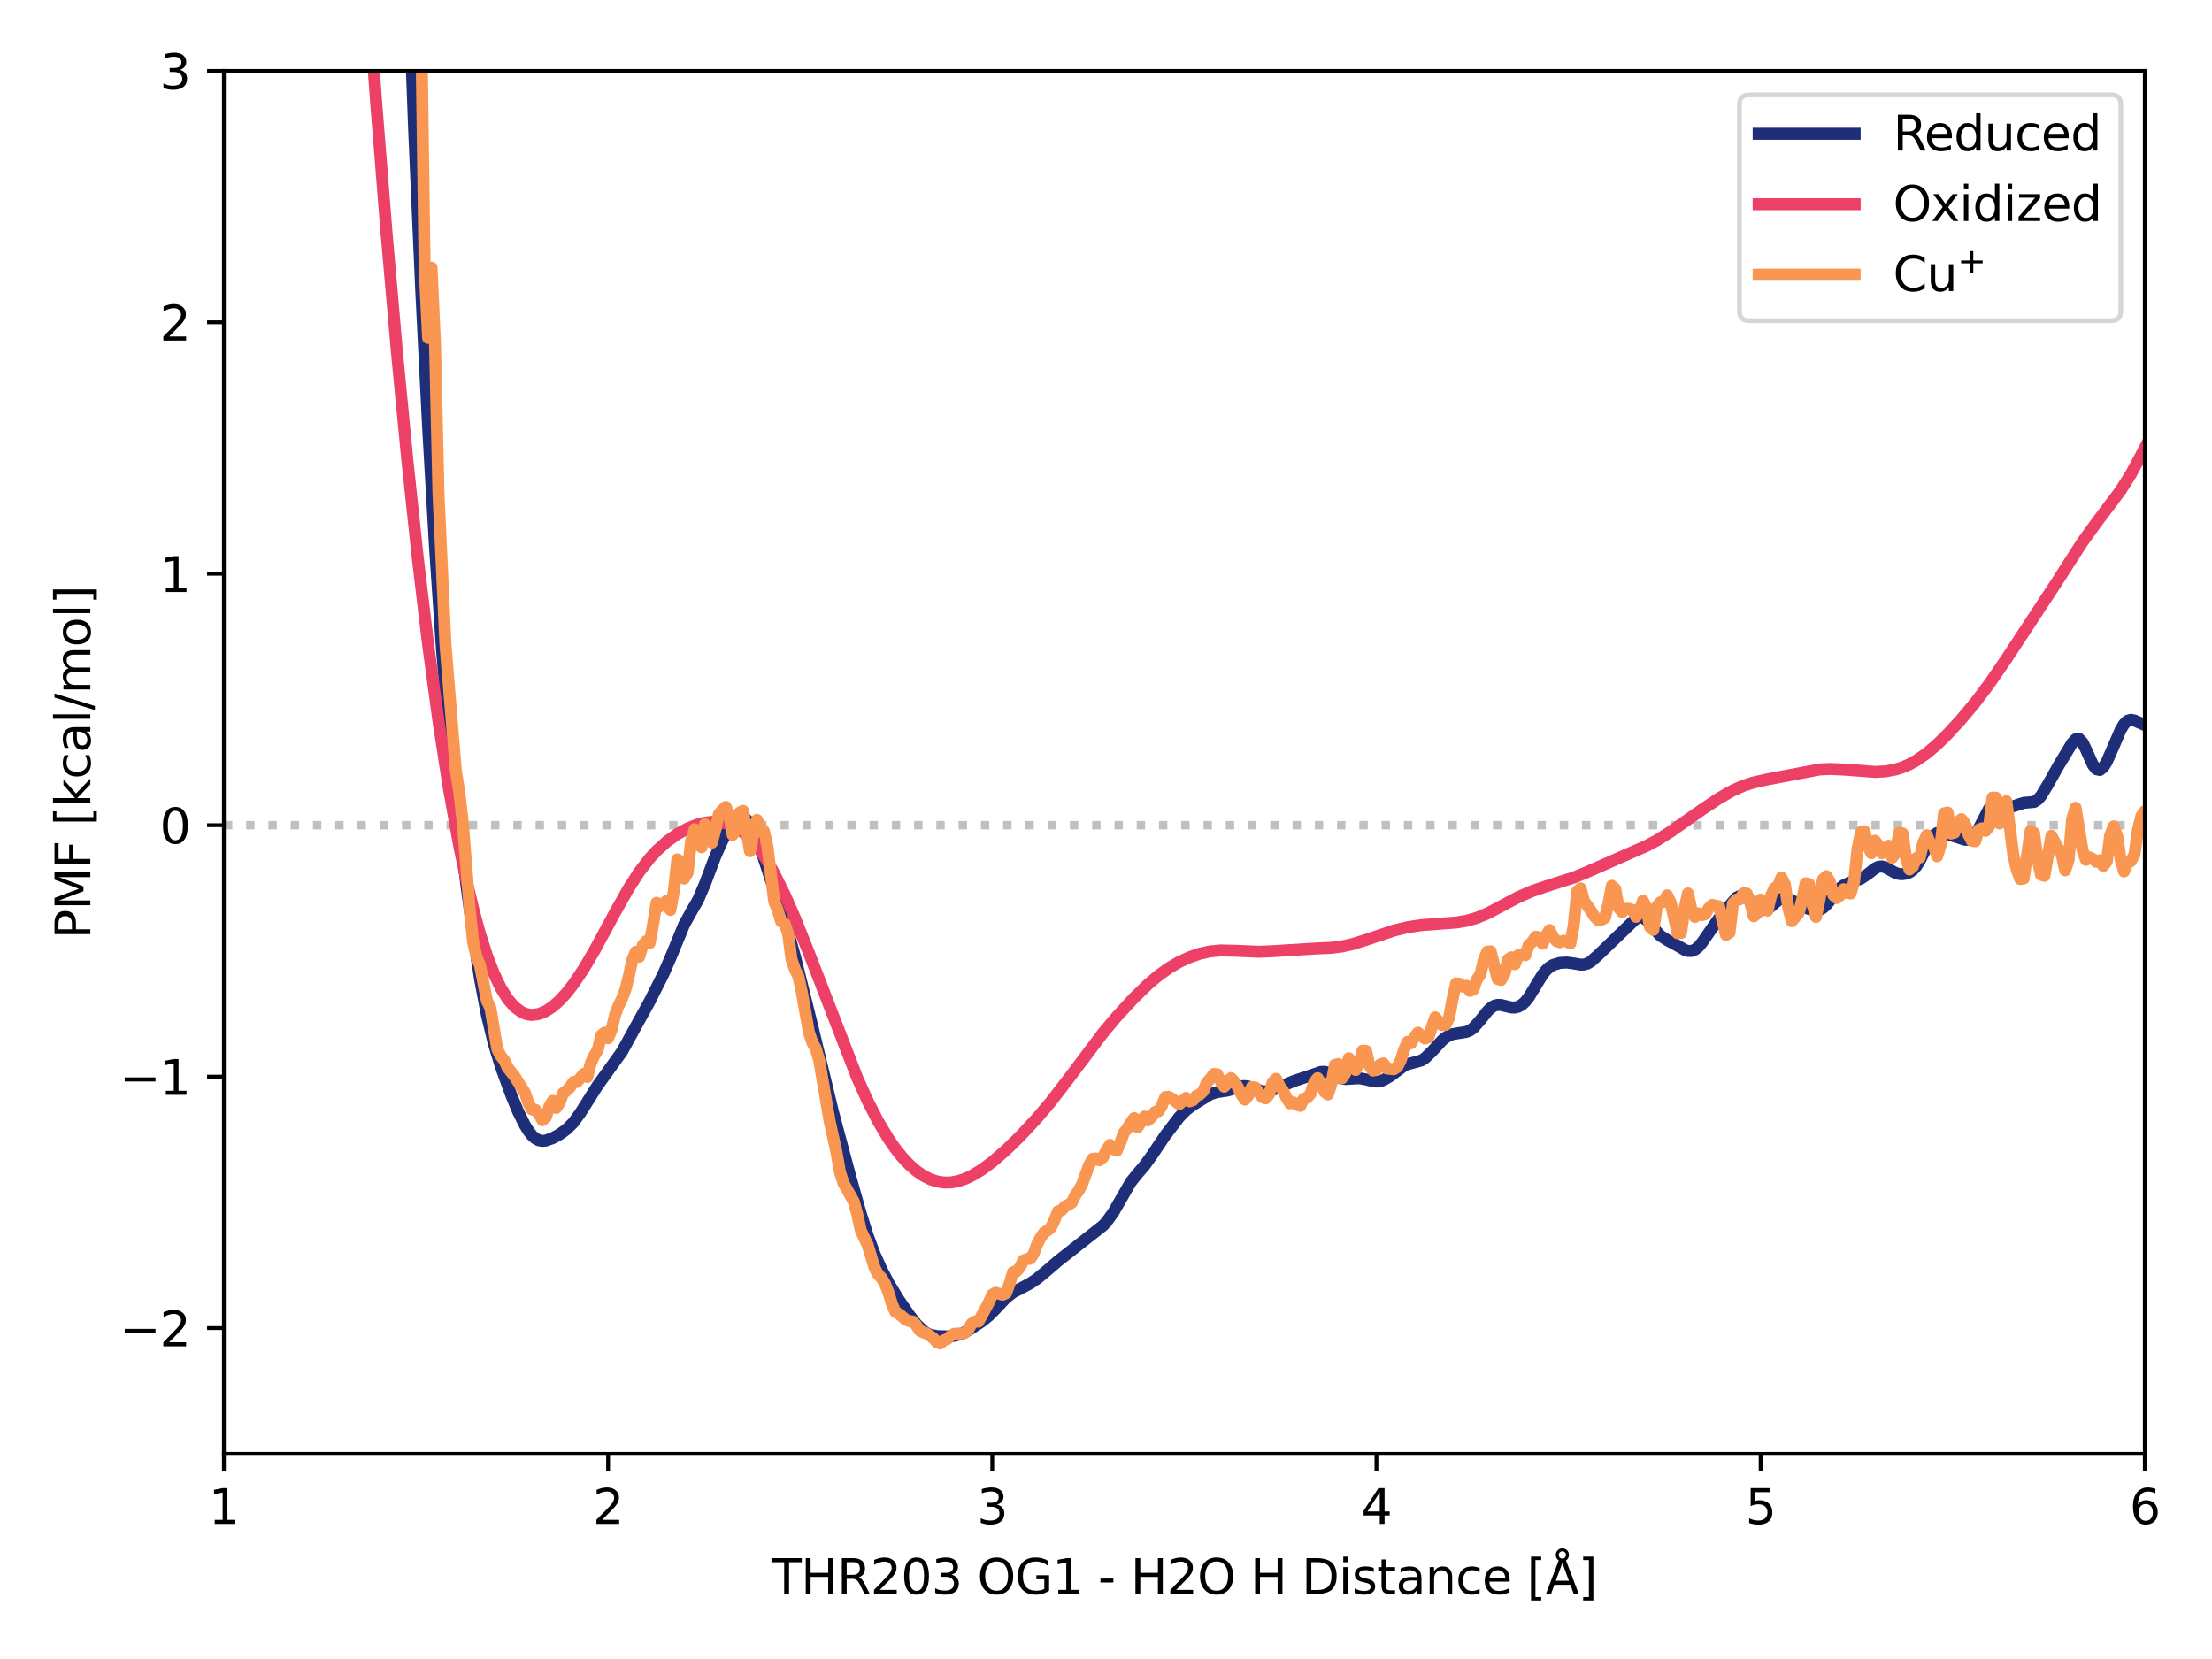 <?xml version="1.0" encoding="utf-8" standalone="no"?>
<!DOCTYPE svg PUBLIC "-//W3C//DTD SVG 1.1//EN"
  "http://www.w3.org/Graphics/SVG/1.1/DTD/svg11.dtd">
<svg xmlns:xlink="http://www.w3.org/1999/xlink" width="460.8pt" height="345.6pt" viewBox="0 0 460.8 345.6" xmlns="http://www.w3.org/2000/svg" version="1.1">
 <defs>
  <style type="text/css">*{stroke-linejoin: round; stroke-linecap: butt}</style>
 </defs>
 <g id="figure_1">
  <g id="patch_1">
   <path d="M 0 345.6 
L 460.8 345.6 
L 460.8 0 
L 0 0 
z
" style="fill: #ffffff"/>
  </g>
  <g id="axes_1">
   <g id="patch_2">
    <path d="M 46.64 302.853 
L 446.805 302.853 
L 446.805 14.76 
L 46.64 14.76 
z
" style="fill: #ffffff"/>
   </g>
   <g id="line2d_1">
    <path d="M 46.64 171.901 
L 446.805 171.901 
" clip-path="url(#p5ca33b3f02)" style="fill: none; stroke-dasharray: 1.75,2.888; stroke-dashoffset: 0; stroke: #c0c0c0; stroke-width: 1.75"/>
   </g>
   <g id="line2d_2">
    <path d="M 85.215 -1 
L 86.296 27.554 
L 87.738 60.271 
L 89.18 88.915 
L 90.622 114.001 
L 92.064 135.211 
L 93.506 152.341 
L 94.948 166.206 
L 97.111 184.047 
L 98.553 194.688 
L 99.995 203.914 
L 101.437 211.483 
L 102.879 217.423 
L 104.321 222.128 
L 106.484 228.082 
L 107.927 231.553 
L 109.369 234.445 
L 110.09 235.602 
L 110.811 236.519 
L 111.532 237.167 
L 112.253 237.542 
L 112.974 237.671 
L 113.695 237.603 
L 115.137 237.092 
L 116.579 236.296 
L 118.021 235.26 
L 119.463 233.822 
L 120.905 231.829 
L 124.51 226.115 
L 129.557 219.092 
L 135.325 208.618 
L 138.209 202.884 
L 139.651 199.591 
L 142.535 192.58 
L 143.977 189.983 
L 145.419 187.472 
L 146.862 184.104 
L 149.025 178.368 
L 150.467 175.13 
L 151.909 172.447 
L 152.63 171.397 
L 153.351 170.638 
L 154.072 170.241 
L 154.793 170.26 
L 155.514 170.725 
L 156.235 171.634 
L 156.956 172.958 
L 157.677 174.646 
L 159.119 178.83 
L 162.003 187.694 
L 164.166 194.117 
L 165.608 199.305 
L 169.213 213.767 
L 173.539 231.717 
L 177.144 245.156 
L 179.307 252.823 
L 180.749 257.382 
L 182.191 261.242 
L 183.633 264.466 
L 185.075 267.231 
L 187.239 270.783 
L 189.402 273.915 
L 190.844 275.772 
L 192.286 277.203 
L 193.007 277.692 
L 193.728 278.027 
L 195.17 278.339 
L 197.333 278.398 
L 198.775 278.282 
L 200.217 277.893 
L 201.659 277.171 
L 204.543 275.266 
L 205.985 274.104 
L 207.427 272.643 
L 209.59 270.34 
L 211.032 269.222 
L 213.195 268.102 
L 214.637 267.329 
L 216.079 266.358 
L 218.242 264.555 
L 220.405 262.692 
L 229.779 255.32 
L 230.5 254.563 
L 231.942 252.544 
L 235.547 246.271 
L 236.989 244.472 
L 238.431 242.805 
L 239.873 240.799 
L 242.757 236.519 
L 245.641 232.736 
L 247.083 231.263 
L 248.525 230.169 
L 252.13 227.95 
L 253.572 227.508 
L 255.735 227.181 
L 258.619 226.288 
L 259.34 226.247 
L 260.061 226.348 
L 261.503 226.863 
L 262.945 227.333 
L 263.666 227.381 
L 265.108 227.073 
L 267.272 226.173 
L 269.435 225.236 
L 273.761 223.788 
L 275.203 223.291 
L 275.924 223.271 
L 276.645 223.433 
L 279.529 224.672 
L 280.25 224.784 
L 281.692 224.702 
L 283.134 224.613 
L 284.576 224.868 
L 286.018 225.241 
L 286.739 225.309 
L 287.46 225.237 
L 288.181 225.013 
L 289.623 224.168 
L 292.507 222.004 
L 293.228 221.693 
L 296.112 220.911 
L 296.833 220.448 
L 298.275 219.064 
L 300.438 216.715 
L 301.159 216.13 
L 301.88 215.703 
L 302.601 215.426 
L 304.043 215.189 
L 305.485 214.964 
L 306.206 214.657 
L 306.928 214.141 
L 308.37 212.535 
L 309.812 210.711 
L 310.533 209.996 
L 311.254 209.528 
L 311.975 209.33 
L 312.696 209.362 
L 314.859 209.878 
L 315.58 209.885 
L 316.301 209.708 
L 317.022 209.309 
L 317.743 208.658 
L 318.464 207.754 
L 319.906 205.39 
L 321.348 203.023 
L 322.069 202.121 
L 322.79 201.465 
L 323.511 201.028 
L 324.953 200.594 
L 326.395 200.511 
L 327.837 200.706 
L 329.279 200.955 
L 330 200.928 
L 330.721 200.709 
L 331.442 200.28 
L 332.884 198.992 
L 340.815 191.353 
L 341.536 191.072 
L 342.257 191.154 
L 342.978 191.627 
L 344.42 193.312 
L 345.862 194.897 
L 347.305 195.828 
L 349.468 197 
L 350.91 197.858 
L 351.631 198.098 
L 352.352 198.106 
L 353.073 197.834 
L 353.794 197.267 
L 354.515 196.424 
L 358.12 191.252 
L 361.725 187.001 
L 362.446 186.644 
L 363.167 186.668 
L 363.888 187.03 
L 366.772 189.378 
L 367.493 189.515 
L 368.214 189.311 
L 368.935 188.815 
L 370.377 187.578 
L 371.098 187.195 
L 371.819 187.092 
L 372.54 187.237 
L 373.982 187.919 
L 376.145 189.095 
L 377.587 189.617 
L 378.308 189.681 
L 379.029 189.541 
L 379.75 189.149 
L 380.471 188.495 
L 383.355 184.994 
L 384.076 184.432 
L 385.518 183.783 
L 387.682 183.021 
L 389.124 182.071 
L 390.566 180.935 
L 391.287 180.573 
L 392.008 180.488 
L 392.729 180.687 
L 394.892 181.864 
L 395.613 182.064 
L 396.334 182.104 
L 397.055 181.999 
L 397.776 181.734 
L 398.497 181.243 
L 399.218 180.44 
L 399.939 179.286 
L 402.102 174.978 
L 402.823 174.012 
L 403.544 173.512 
L 404.265 173.405 
L 405.707 173.754 
L 409.312 174.93 
L 410.033 174.942 
L 410.754 174.601 
L 411.475 173.82 
L 412.196 172.629 
L 414.359 168.441 
L 415.08 167.605 
L 415.801 167.261 
L 416.522 167.332 
L 417.964 167.932 
L 418.685 168.062 
L 419.406 167.959 
L 421.569 167.249 
L 423.732 167.062 
L 424.453 166.614 
L 425.174 165.819 
L 426.616 163.437 
L 428.78 159.588 
L 431.664 154.812 
L 432.385 154.019 
L 433.106 153.916 
L 433.827 154.669 
L 434.548 156.122 
L 435.99 159.339 
L 436.711 160.243 
L 437.432 160.4 
L 438.153 159.84 
L 438.874 158.706 
L 440.316 155.431 
L 441.758 152.053 
L 442.479 150.842 
L 443.2 150.149 
L 443.921 149.952 
L 444.642 150.096 
L 446.805 151.029 
L 448.247 151.871 
L 451.852 154.696 
L 455.457 156.406 
L 456.178 156.654 
L 456.899 156.629 
L 457.62 156.206 
L 458.341 155.377 
L 459.783 153.233 
L 460.504 152.503 
L 461.225 152.301 
L 461.8 152.571 
L 461.8 152.571 
" clip-path="url(#p5ca33b3f02)" style="fill: none; stroke: #1e2e79; stroke-width: 2.5; stroke-linecap: square"/>
   </g>
   <g id="line2d_3">
    <path d="M 76.718 -1 
L 78.365 21.424 
L 80.528 48.597 
L 82.691 73.371 
L 84.854 95.858 
L 87.017 116.13 
L 89.18 134.245 
L 91.343 150.26 
L 93.506 164.235 
L 95.669 176.235 
L 97.111 183.168 
L 98.553 189.27 
L 99.995 194.56 
L 101.437 199.06 
L 102.879 202.796 
L 104.321 205.8 
L 105.763 208.109 
L 107.206 209.769 
L 108.648 210.831 
L 109.369 211.155 
L 110.09 211.351 
L 110.811 211.426 
L 112.253 211.241 
L 113.695 210.65 
L 115.137 209.698 
L 116.579 208.421 
L 118.021 206.847 
L 119.463 204.999 
L 121.626 201.772 
L 123.789 198.098 
L 128.115 190.089 
L 130.999 184.981 
L 133.162 181.632 
L 135.325 178.825 
L 136.767 177.255 
L 138.93 175.304 
L 141.093 173.761 
L 143.256 172.572 
L 145.419 171.732 
L 146.862 171.383 
L 148.304 171.22 
L 149.746 171.261 
L 151.188 171.527 
L 152.63 172.041 
L 154.072 172.835 
L 155.514 173.943 
L 156.956 175.398 
L 158.398 177.218 
L 159.84 179.404 
L 161.282 181.938 
L 163.445 186.316 
L 165.608 191.257 
L 168.492 198.469 
L 178.586 224.565 
L 180.749 229.348 
L 182.912 233.578 
L 185.075 237.203 
L 186.517 239.277 
L 187.96 241.078 
L 189.402 242.61 
L 190.844 243.878 
L 192.286 244.884 
L 193.728 245.629 
L 195.17 246.114 
L 196.612 246.344 
L 198.054 246.326 
L 199.496 246.075 
L 200.938 245.61 
L 202.38 244.954 
L 204.543 243.659 
L 206.706 242.058 
L 209.59 239.556 
L 212.474 236.742 
L 216.079 232.866 
L 218.963 229.449 
L 222.568 224.764 
L 229.779 215.183 
L 232.663 211.751 
L 236.268 207.845 
L 239.152 205.051 
L 241.315 203.223 
L 243.478 201.672 
L 245.641 200.405 
L 247.804 199.404 
L 249.967 198.662 
L 252.13 198.191 
L 254.293 197.992 
L 257.177 198.049 
L 262.224 198.269 
L 265.108 198.153 
L 273.761 197.607 
L 277.366 197.445 
L 279.529 197.166 
L 281.692 196.687 
L 284.576 195.789 
L 290.344 193.851 
L 293.228 193.152 
L 296.112 192.715 
L 299.717 192.446 
L 303.322 192.179 
L 305.485 191.821 
L 307.649 191.203 
L 309.812 190.303 
L 312.696 188.791 
L 316.301 186.873 
L 319.185 185.623 
L 322.069 184.642 
L 327.837 182.806 
L 330.721 181.625 
L 339.373 177.801 
L 342.978 176.228 
L 345.141 175.072 
L 348.026 173.25 
L 354.515 168.693 
L 358.12 166.288 
L 361.004 164.647 
L 363.167 163.693 
L 365.33 162.998 
L 368.214 162.353 
L 379.029 160.296 
L 381.192 160.196 
L 384.076 160.311 
L 390.566 160.803 
L 392.729 160.695 
L 394.892 160.297 
L 396.334 159.839 
L 397.776 159.217 
L 399.218 158.425 
L 401.381 156.92 
L 403.544 155.072 
L 405.707 152.949 
L 408.591 149.807 
L 411.475 146.351 
L 414.359 142.524 
L 417.964 137.269 
L 428.059 121.88 
L 433.827 112.896 
L 436.711 108.899 
L 441.758 102.183 
L 443.921 98.744 
L 446.084 94.75 
L 451.852 83.432 
L 453.294 81.22 
L 454.736 79.43 
L 456.178 77.993 
L 460.504 74.162 
L 461.8 72.678 
L 461.8 72.678 
" clip-path="url(#p5ca33b3f02)" style="fill: none; stroke: #ec4067; stroke-width: 2.5; stroke-linecap: square"/>
   </g>
   <g id="matplotlib.axis_1">
    <g id="xtick_1">
     <g id="line2d_4">
      <defs>
       <path id="mb5c16577de" d="M 0 0 
L 0 3.5 
" style="stroke: #000000; stroke-width: 0.8"/>
      </defs>
      <g>
       <use xlink:href="#mb5c16577de" x="46.64" y="302.853" style="stroke: #000000; stroke-width: 0.8"/>
      </g>
     </g>
     <g id="text_1">
      <!-- 1 -->
      <g transform="translate(43.459 317.451) scale(0.1 -0.1)">
       <defs>
        <path id="DejaVuSans-31" d="M 794 531 
L 1825 531 
L 1825 4091 
L 703 3866 
L 703 4441 
L 1819 4666 
L 2450 4666 
L 2450 531 
L 3481 531 
L 3481 0 
L 794 0 
L 794 531 
z
" transform="scale(0.016)"/>
       </defs>
       <use xlink:href="#DejaVuSans-31"/>
      </g>
     </g>
    </g>
    <g id="xtick_2">
     <g id="line2d_5">
      <g>
       <use xlink:href="#mb5c16577de" x="126.673" y="302.853" style="stroke: #000000; stroke-width: 0.8"/>
      </g>
     </g>
     <g id="text_2">
      <!-- 2 -->
      <g transform="translate(123.492 317.451) scale(0.1 -0.1)">
       <defs>
        <path id="DejaVuSans-32" d="M 1228 531 
L 3431 531 
L 3431 0 
L 469 0 
L 469 531 
Q 828 903 1448 1529 
Q 2069 2156 2228 2338 
Q 2531 2678 2651 2914 
Q 2772 3150 2772 3378 
Q 2772 3750 2511 3984 
Q 2250 4219 1831 4219 
Q 1534 4219 1204 4116 
Q 875 4013 500 3803 
L 500 4441 
Q 881 4594 1212 4672 
Q 1544 4750 1819 4750 
Q 2544 4750 2975 4387 
Q 3406 4025 3406 3419 
Q 3406 3131 3298 2873 
Q 3191 2616 2906 2266 
Q 2828 2175 2409 1742 
Q 1991 1309 1228 531 
z
" transform="scale(0.016)"/>
       </defs>
       <use xlink:href="#DejaVuSans-32"/>
      </g>
     </g>
    </g>
    <g id="xtick_3">
     <g id="line2d_6">
      <g>
       <use xlink:href="#mb5c16577de" x="206.706" y="302.853" style="stroke: #000000; stroke-width: 0.8"/>
      </g>
     </g>
     <g id="text_3">
      <!-- 3 -->
      <g transform="translate(203.525 317.451) scale(0.1 -0.1)">
       <defs>
        <path id="DejaVuSans-33" d="M 2597 2516 
Q 3050 2419 3304 2112 
Q 3559 1806 3559 1356 
Q 3559 666 3084 287 
Q 2609 -91 1734 -91 
Q 1441 -91 1130 -33 
Q 819 25 488 141 
L 488 750 
Q 750 597 1062 519 
Q 1375 441 1716 441 
Q 2309 441 2620 675 
Q 2931 909 2931 1356 
Q 2931 1769 2642 2001 
Q 2353 2234 1838 2234 
L 1294 2234 
L 1294 2753 
L 1863 2753 
Q 2328 2753 2575 2939 
Q 2822 3125 2822 3475 
Q 2822 3834 2567 4026 
Q 2313 4219 1838 4219 
Q 1578 4219 1281 4162 
Q 984 4106 628 3988 
L 628 4550 
Q 988 4650 1302 4700 
Q 1616 4750 1894 4750 
Q 2613 4750 3031 4423 
Q 3450 4097 3450 3541 
Q 3450 3153 3228 2886 
Q 3006 2619 2597 2516 
z
" transform="scale(0.016)"/>
       </defs>
       <use xlink:href="#DejaVuSans-33"/>
      </g>
     </g>
    </g>
    <g id="xtick_4">
     <g id="line2d_7">
      <g>
       <use xlink:href="#mb5c16577de" x="286.739" y="302.853" style="stroke: #000000; stroke-width: 0.8"/>
      </g>
     </g>
     <g id="text_4">
      <!-- 4 -->
      <g transform="translate(283.558 317.451) scale(0.1 -0.1)">
       <defs>
        <path id="DejaVuSans-34" d="M 2419 4116 
L 825 1625 
L 2419 1625 
L 2419 4116 
z
M 2253 4666 
L 3047 4666 
L 3047 1625 
L 3713 1625 
L 3713 1100 
L 3047 1100 
L 3047 0 
L 2419 0 
L 2419 1100 
L 313 1100 
L 313 1709 
L 2253 4666 
z
" transform="scale(0.016)"/>
       </defs>
       <use xlink:href="#DejaVuSans-34"/>
      </g>
     </g>
    </g>
    <g id="xtick_5">
     <g id="line2d_8">
      <g>
       <use xlink:href="#mb5c16577de" x="366.772" y="302.853" style="stroke: #000000; stroke-width: 0.8"/>
      </g>
     </g>
     <g id="text_5">
      <!-- 5 -->
      <g transform="translate(363.591 317.451) scale(0.1 -0.1)">
       <defs>
        <path id="DejaVuSans-35" d="M 691 4666 
L 3169 4666 
L 3169 4134 
L 1269 4134 
L 1269 2991 
Q 1406 3038 1543 3061 
Q 1681 3084 1819 3084 
Q 2600 3084 3056 2656 
Q 3513 2228 3513 1497 
Q 3513 744 3044 326 
Q 2575 -91 1722 -91 
Q 1428 -91 1123 -41 
Q 819 9 494 109 
L 494 744 
Q 775 591 1075 516 
Q 1375 441 1709 441 
Q 2250 441 2565 725 
Q 2881 1009 2881 1497 
Q 2881 1984 2565 2268 
Q 2250 2553 1709 2553 
Q 1456 2553 1204 2497 
Q 953 2441 691 2322 
L 691 4666 
z
" transform="scale(0.016)"/>
       </defs>
       <use xlink:href="#DejaVuSans-35"/>
      </g>
     </g>
    </g>
    <g id="xtick_6">
     <g id="line2d_9">
      <g>
       <use xlink:href="#mb5c16577de" x="446.805" y="302.853" style="stroke: #000000; stroke-width: 0.8"/>
      </g>
     </g>
     <g id="text_6">
      <!-- 6 -->
      <g transform="translate(443.624 317.451) scale(0.1 -0.1)">
       <defs>
        <path id="DejaVuSans-36" d="M 2113 2584 
Q 1688 2584 1439 2293 
Q 1191 2003 1191 1497 
Q 1191 994 1439 701 
Q 1688 409 2113 409 
Q 2538 409 2786 701 
Q 3034 994 3034 1497 
Q 3034 2003 2786 2293 
Q 2538 2584 2113 2584 
z
M 3366 4563 
L 3366 3988 
Q 3128 4100 2886 4159 
Q 2644 4219 2406 4219 
Q 1781 4219 1451 3797 
Q 1122 3375 1075 2522 
Q 1259 2794 1537 2939 
Q 1816 3084 2150 3084 
Q 2853 3084 3261 2657 
Q 3669 2231 3669 1497 
Q 3669 778 3244 343 
Q 2819 -91 2113 -91 
Q 1303 -91 875 529 
Q 447 1150 447 2328 
Q 447 3434 972 4092 
Q 1497 4750 2381 4750 
Q 2619 4750 2861 4703 
Q 3103 4656 3366 4563 
z
" transform="scale(0.016)"/>
       </defs>
       <use xlink:href="#DejaVuSans-36"/>
      </g>
     </g>
    </g>
    <g id="text_7">
     <!-- THR203 OG1 - H2O H Distance [Å] -->
     <g transform="translate(160.739 332.053) scale(0.1 -0.1)">
      <defs>
       <path id="DejaVuSans-54" d="M -19 4666 
L 3928 4666 
L 3928 4134 
L 2272 4134 
L 2272 0 
L 1638 0 
L 1638 4134 
L -19 4134 
L -19 4666 
z
" transform="scale(0.016)"/>
       <path id="DejaVuSans-48" d="M 628 4666 
L 1259 4666 
L 1259 2753 
L 3553 2753 
L 3553 4666 
L 4184 4666 
L 4184 0 
L 3553 0 
L 3553 2222 
L 1259 2222 
L 1259 0 
L 628 0 
L 628 4666 
z
" transform="scale(0.016)"/>
       <path id="DejaVuSans-52" d="M 2841 2188 
Q 3044 2119 3236 1894 
Q 3428 1669 3622 1275 
L 4263 0 
L 3584 0 
L 2988 1197 
Q 2756 1666 2539 1819 
Q 2322 1972 1947 1972 
L 1259 1972 
L 1259 0 
L 628 0 
L 628 4666 
L 2053 4666 
Q 2853 4666 3247 4331 
Q 3641 3997 3641 3322 
Q 3641 2881 3436 2590 
Q 3231 2300 2841 2188 
z
M 1259 4147 
L 1259 2491 
L 2053 2491 
Q 2509 2491 2742 2702 
Q 2975 2913 2975 3322 
Q 2975 3731 2742 3939 
Q 2509 4147 2053 4147 
L 1259 4147 
z
" transform="scale(0.016)"/>
       <path id="DejaVuSans-30" d="M 2034 4250 
Q 1547 4250 1301 3770 
Q 1056 3291 1056 2328 
Q 1056 1369 1301 889 
Q 1547 409 2034 409 
Q 2525 409 2770 889 
Q 3016 1369 3016 2328 
Q 3016 3291 2770 3770 
Q 2525 4250 2034 4250 
z
M 2034 4750 
Q 2819 4750 3233 4129 
Q 3647 3509 3647 2328 
Q 3647 1150 3233 529 
Q 2819 -91 2034 -91 
Q 1250 -91 836 529 
Q 422 1150 422 2328 
Q 422 3509 836 4129 
Q 1250 4750 2034 4750 
z
" transform="scale(0.016)"/>
       <path id="DejaVuSans-20" transform="scale(0.016)"/>
       <path id="DejaVuSans-4f" d="M 2522 4238 
Q 1834 4238 1429 3725 
Q 1025 3213 1025 2328 
Q 1025 1447 1429 934 
Q 1834 422 2522 422 
Q 3209 422 3611 934 
Q 4013 1447 4013 2328 
Q 4013 3213 3611 3725 
Q 3209 4238 2522 4238 
z
M 2522 4750 
Q 3503 4750 4090 4092 
Q 4678 3434 4678 2328 
Q 4678 1225 4090 567 
Q 3503 -91 2522 -91 
Q 1538 -91 948 565 
Q 359 1222 359 2328 
Q 359 3434 948 4092 
Q 1538 4750 2522 4750 
z
" transform="scale(0.016)"/>
       <path id="DejaVuSans-47" d="M 3809 666 
L 3809 1919 
L 2778 1919 
L 2778 2438 
L 4434 2438 
L 4434 434 
Q 4069 175 3628 42 
Q 3188 -91 2688 -91 
Q 1594 -91 976 548 
Q 359 1188 359 2328 
Q 359 3472 976 4111 
Q 1594 4750 2688 4750 
Q 3144 4750 3555 4637 
Q 3966 4525 4313 4306 
L 4313 3634 
Q 3963 3931 3569 4081 
Q 3175 4231 2741 4231 
Q 1884 4231 1454 3753 
Q 1025 3275 1025 2328 
Q 1025 1384 1454 906 
Q 1884 428 2741 428 
Q 3075 428 3337 486 
Q 3600 544 3809 666 
z
" transform="scale(0.016)"/>
       <path id="DejaVuSans-2d" d="M 313 2009 
L 1997 2009 
L 1997 1497 
L 313 1497 
L 313 2009 
z
" transform="scale(0.016)"/>
       <path id="DejaVuSans-44" d="M 1259 4147 
L 1259 519 
L 2022 519 
Q 2988 519 3436 956 
Q 3884 1394 3884 2338 
Q 3884 3275 3436 3711 
Q 2988 4147 2022 4147 
L 1259 4147 
z
M 628 4666 
L 1925 4666 
Q 3281 4666 3915 4102 
Q 4550 3538 4550 2338 
Q 4550 1131 3912 565 
Q 3275 0 1925 0 
L 628 0 
L 628 4666 
z
" transform="scale(0.016)"/>
       <path id="DejaVuSans-69" d="M 603 3500 
L 1178 3500 
L 1178 0 
L 603 0 
L 603 3500 
z
M 603 4863 
L 1178 4863 
L 1178 4134 
L 603 4134 
L 603 4863 
z
" transform="scale(0.016)"/>
       <path id="DejaVuSans-73" d="M 2834 3397 
L 2834 2853 
Q 2591 2978 2328 3040 
Q 2066 3103 1784 3103 
Q 1356 3103 1142 2972 
Q 928 2841 928 2578 
Q 928 2378 1081 2264 
Q 1234 2150 1697 2047 
L 1894 2003 
Q 2506 1872 2764 1633 
Q 3022 1394 3022 966 
Q 3022 478 2636 193 
Q 2250 -91 1575 -91 
Q 1294 -91 989 -36 
Q 684 19 347 128 
L 347 722 
Q 666 556 975 473 
Q 1284 391 1588 391 
Q 1994 391 2212 530 
Q 2431 669 2431 922 
Q 2431 1156 2273 1281 
Q 2116 1406 1581 1522 
L 1381 1569 
Q 847 1681 609 1914 
Q 372 2147 372 2553 
Q 372 3047 722 3315 
Q 1072 3584 1716 3584 
Q 2034 3584 2315 3537 
Q 2597 3491 2834 3397 
z
" transform="scale(0.016)"/>
       <path id="DejaVuSans-74" d="M 1172 4494 
L 1172 3500 
L 2356 3500 
L 2356 3053 
L 1172 3053 
L 1172 1153 
Q 1172 725 1289 603 
Q 1406 481 1766 481 
L 2356 481 
L 2356 0 
L 1766 0 
Q 1100 0 847 248 
Q 594 497 594 1153 
L 594 3053 
L 172 3053 
L 172 3500 
L 594 3500 
L 594 4494 
L 1172 4494 
z
" transform="scale(0.016)"/>
       <path id="DejaVuSans-61" d="M 2194 1759 
Q 1497 1759 1228 1600 
Q 959 1441 959 1056 
Q 959 750 1161 570 
Q 1363 391 1709 391 
Q 2188 391 2477 730 
Q 2766 1069 2766 1631 
L 2766 1759 
L 2194 1759 
z
M 3341 1997 
L 3341 0 
L 2766 0 
L 2766 531 
Q 2569 213 2275 61 
Q 1981 -91 1556 -91 
Q 1019 -91 701 211 
Q 384 513 384 1019 
Q 384 1609 779 1909 
Q 1175 2209 1959 2209 
L 2766 2209 
L 2766 2266 
Q 2766 2663 2505 2880 
Q 2244 3097 1772 3097 
Q 1472 3097 1187 3025 
Q 903 2953 641 2809 
L 641 3341 
Q 956 3463 1253 3523 
Q 1550 3584 1831 3584 
Q 2591 3584 2966 3190 
Q 3341 2797 3341 1997 
z
" transform="scale(0.016)"/>
       <path id="DejaVuSans-6e" d="M 3513 2113 
L 3513 0 
L 2938 0 
L 2938 2094 
Q 2938 2591 2744 2837 
Q 2550 3084 2163 3084 
Q 1697 3084 1428 2787 
Q 1159 2491 1159 1978 
L 1159 0 
L 581 0 
L 581 3500 
L 1159 3500 
L 1159 2956 
Q 1366 3272 1645 3428 
Q 1925 3584 2291 3584 
Q 2894 3584 3203 3211 
Q 3513 2838 3513 2113 
z
" transform="scale(0.016)"/>
       <path id="DejaVuSans-63" d="M 3122 3366 
L 3122 2828 
Q 2878 2963 2633 3030 
Q 2388 3097 2138 3097 
Q 1578 3097 1268 2742 
Q 959 2388 959 1747 
Q 959 1106 1268 751 
Q 1578 397 2138 397 
Q 2388 397 2633 464 
Q 2878 531 3122 666 
L 3122 134 
Q 2881 22 2623 -34 
Q 2366 -91 2075 -91 
Q 1284 -91 818 406 
Q 353 903 353 1747 
Q 353 2603 823 3093 
Q 1294 3584 2113 3584 
Q 2378 3584 2631 3529 
Q 2884 3475 3122 3366 
z
" transform="scale(0.016)"/>
       <path id="DejaVuSans-65" d="M 3597 1894 
L 3597 1613 
L 953 1613 
Q 991 1019 1311 708 
Q 1631 397 2203 397 
Q 2534 397 2845 478 
Q 3156 559 3463 722 
L 3463 178 
Q 3153 47 2828 -22 
Q 2503 -91 2169 -91 
Q 1331 -91 842 396 
Q 353 884 353 1716 
Q 353 2575 817 3079 
Q 1281 3584 2069 3584 
Q 2775 3584 3186 3129 
Q 3597 2675 3597 1894 
z
M 3022 2063 
Q 3016 2534 2758 2815 
Q 2500 3097 2075 3097 
Q 1594 3097 1305 2825 
Q 1016 2553 972 2059 
L 3022 2063 
z
" transform="scale(0.016)"/>
       <path id="DejaVuSans-5b" d="M 550 4863 
L 1875 4863 
L 1875 4416 
L 1125 4416 
L 1125 -397 
L 1875 -397 
L 1875 -844 
L 550 -844 
L 550 4863 
z
" transform="scale(0.016)"/>
       <path id="DejaVuSans-c5" d="M 2663 5081 
Q 2663 5278 2523 5417 
Q 2384 5556 2188 5556 
Q 1988 5556 1852 5420 
Q 1716 5284 1716 5081 
Q 1716 4884 1853 4746 
Q 1991 4609 2188 4609 
Q 2384 4609 2523 4746 
Q 2663 4884 2663 5081 
z
M 2188 4044 
L 1338 1722 
L 3041 1722 
L 2188 4044 
z
M 1716 4366 
Q 1525 4494 1428 4673 
Q 1331 4853 1331 5081 
Q 1331 5441 1579 5691 
Q 1828 5941 2188 5941 
Q 2544 5941 2795 5689 
Q 3047 5438 3047 5081 
Q 3047 4863 2948 4678 
Q 2850 4494 2663 4366 
L 4325 0 
L 3669 0 
L 3244 1197 
L 1141 1197 
L 716 0 
L 50 0 
L 1716 4366 
z
" transform="scale(0.016)"/>
       <path id="DejaVuSans-5d" d="M 1947 4863 
L 1947 -844 
L 622 -844 
L 622 -397 
L 1369 -397 
L 1369 4416 
L 622 4416 
L 622 4863 
L 1947 4863 
z
" transform="scale(0.016)"/>
      </defs>
      <use xlink:href="#DejaVuSans-54"/>
      <use xlink:href="#DejaVuSans-48" x="61.084"/>
      <use xlink:href="#DejaVuSans-52" x="136.279"/>
      <use xlink:href="#DejaVuSans-32" x="205.762"/>
      <use xlink:href="#DejaVuSans-30" x="269.385"/>
      <use xlink:href="#DejaVuSans-33" x="333.008"/>
      <use xlink:href="#DejaVuSans-20" x="396.631"/>
      <use xlink:href="#DejaVuSans-4f" x="428.418"/>
      <use xlink:href="#DejaVuSans-47" x="507.129"/>
      <use xlink:href="#DejaVuSans-31" x="584.619"/>
      <use xlink:href="#DejaVuSans-20" x="648.242"/>
      <use xlink:href="#DejaVuSans-2d" x="680.029"/>
      <use xlink:href="#DejaVuSans-20" x="716.113"/>
      <use xlink:href="#DejaVuSans-48" x="747.9"/>
      <use xlink:href="#DejaVuSans-32" x="823.096"/>
      <use xlink:href="#DejaVuSans-4f" x="886.719"/>
      <use xlink:href="#DejaVuSans-20" x="965.43"/>
      <use xlink:href="#DejaVuSans-48" x="997.217"/>
      <use xlink:href="#DejaVuSans-20" x="1072.412"/>
      <use xlink:href="#DejaVuSans-44" x="1104.199"/>
      <use xlink:href="#DejaVuSans-69" x="1181.201"/>
      <use xlink:href="#DejaVuSans-73" x="1208.984"/>
      <use xlink:href="#DejaVuSans-74" x="1261.084"/>
      <use xlink:href="#DejaVuSans-61" x="1300.293"/>
      <use xlink:href="#DejaVuSans-6e" x="1361.572"/>
      <use xlink:href="#DejaVuSans-63" x="1424.951"/>
      <use xlink:href="#DejaVuSans-65" x="1479.932"/>
      <use xlink:href="#DejaVuSans-20" x="1541.455"/>
      <use xlink:href="#DejaVuSans-5b" x="1573.242"/>
      <use xlink:href="#DejaVuSans-c5" x="1612.256"/>
      <use xlink:href="#DejaVuSans-5d" x="1680.664"/>
     </g>
    </g>
   </g>
   <g id="matplotlib.axis_2">
    <g id="ytick_1">
     <g id="line2d_10">
      <defs>
       <path id="m19ef0f1690" d="M 0 0 
L -3.5 0 
" style="stroke: #000000; stroke-width: 0.8"/>
      </defs>
      <g>
       <use xlink:href="#m19ef0f1690" x="46.64" y="276.662" style="stroke: #000000; stroke-width: 0.8"/>
      </g>
     </g>
     <g id="text_8">
      <!-- −2 -->
      <g transform="translate(24.898 280.461) scale(0.1 -0.1)">
       <defs>
        <path id="DejaVuSans-2212" d="M 678 2272 
L 4684 2272 
L 4684 1741 
L 678 1741 
L 678 2272 
z
" transform="scale(0.016)"/>
       </defs>
       <use xlink:href="#DejaVuSans-2212"/>
       <use xlink:href="#DejaVuSans-32" x="83.789"/>
      </g>
     </g>
    </g>
    <g id="ytick_2">
     <g id="line2d_11">
      <g>
       <use xlink:href="#m19ef0f1690" x="46.64" y="224.282" style="stroke: #000000; stroke-width: 0.8"/>
      </g>
     </g>
     <g id="text_9">
      <!-- −1 -->
      <g transform="translate(24.898 228.081) scale(0.1 -0.1)">
       <use xlink:href="#DejaVuSans-2212"/>
       <use xlink:href="#DejaVuSans-31" x="83.789"/>
      </g>
     </g>
    </g>
    <g id="ytick_3">
     <g id="line2d_12">
      <g>
       <use xlink:href="#m19ef0f1690" x="46.64" y="171.901" style="stroke: #000000; stroke-width: 0.8"/>
      </g>
     </g>
     <g id="text_10">
      <!-- 0 -->
      <g transform="translate(33.278 175.701) scale(0.1 -0.1)">
       <use xlink:href="#DejaVuSans-30"/>
      </g>
     </g>
    </g>
    <g id="ytick_4">
     <g id="line2d_13">
      <g>
       <use xlink:href="#m19ef0f1690" x="46.64" y="119.521" style="stroke: #000000; stroke-width: 0.8"/>
      </g>
     </g>
     <g id="text_11">
      <!-- 1 -->
      <g transform="translate(33.278 123.32) scale(0.1 -0.1)">
       <use xlink:href="#DejaVuSans-31"/>
      </g>
     </g>
    </g>
    <g id="ytick_5">
     <g id="line2d_14">
      <g>
       <use xlink:href="#m19ef0f1690" x="46.64" y="67.14" style="stroke: #000000; stroke-width: 0.8"/>
      </g>
     </g>
     <g id="text_12">
      <!-- 2 -->
      <g transform="translate(33.278 70.94) scale(0.1 -0.1)">
       <use xlink:href="#DejaVuSans-32"/>
      </g>
     </g>
    </g>
    <g id="ytick_6">
     <g id="line2d_15">
      <g>
       <use xlink:href="#m19ef0f1690" x="46.64" y="14.76" style="stroke: #000000; stroke-width: 0.8"/>
      </g>
     </g>
     <g id="text_13">
      <!-- 3 -->
      <g transform="translate(33.278 18.559) scale(0.1 -0.1)">
       <use xlink:href="#DejaVuSans-33"/>
      </g>
     </g>
    </g>
    <g id="text_14">
     <!-- PMF [kcal/mol] -->
     <g transform="translate(18.818 195.602) rotate(-90) scale(0.1 -0.1)">
      <defs>
       <path id="DejaVuSans-50" d="M 1259 4147 
L 1259 2394 
L 2053 2394 
Q 2494 2394 2734 2622 
Q 2975 2850 2975 3272 
Q 2975 3691 2734 3919 
Q 2494 4147 2053 4147 
L 1259 4147 
z
M 628 4666 
L 2053 4666 
Q 2838 4666 3239 4311 
Q 3641 3956 3641 3272 
Q 3641 2581 3239 2228 
Q 2838 1875 2053 1875 
L 1259 1875 
L 1259 0 
L 628 0 
L 628 4666 
z
" transform="scale(0.016)"/>
       <path id="DejaVuSans-4d" d="M 628 4666 
L 1569 4666 
L 2759 1491 
L 3956 4666 
L 4897 4666 
L 4897 0 
L 4281 0 
L 4281 4097 
L 3078 897 
L 2444 897 
L 1241 4097 
L 1241 0 
L 628 0 
L 628 4666 
z
" transform="scale(0.016)"/>
       <path id="DejaVuSans-46" d="M 628 4666 
L 3309 4666 
L 3309 4134 
L 1259 4134 
L 1259 2759 
L 3109 2759 
L 3109 2228 
L 1259 2228 
L 1259 0 
L 628 0 
L 628 4666 
z
" transform="scale(0.016)"/>
       <path id="DejaVuSans-6b" d="M 581 4863 
L 1159 4863 
L 1159 1991 
L 2875 3500 
L 3609 3500 
L 1753 1863 
L 3688 0 
L 2938 0 
L 1159 1709 
L 1159 0 
L 581 0 
L 581 4863 
z
" transform="scale(0.016)"/>
       <path id="DejaVuSans-6c" d="M 603 4863 
L 1178 4863 
L 1178 0 
L 603 0 
L 603 4863 
z
" transform="scale(0.016)"/>
       <path id="DejaVuSans-2f" d="M 1625 4666 
L 2156 4666 
L 531 -594 
L 0 -594 
L 1625 4666 
z
" transform="scale(0.016)"/>
       <path id="DejaVuSans-6d" d="M 3328 2828 
Q 3544 3216 3844 3400 
Q 4144 3584 4550 3584 
Q 5097 3584 5394 3201 
Q 5691 2819 5691 2113 
L 5691 0 
L 5113 0 
L 5113 2094 
Q 5113 2597 4934 2840 
Q 4756 3084 4391 3084 
Q 3944 3084 3684 2787 
Q 3425 2491 3425 1978 
L 3425 0 
L 2847 0 
L 2847 2094 
Q 2847 2600 2669 2842 
Q 2491 3084 2119 3084 
Q 1678 3084 1418 2786 
Q 1159 2488 1159 1978 
L 1159 0 
L 581 0 
L 581 3500 
L 1159 3500 
L 1159 2956 
Q 1356 3278 1631 3431 
Q 1906 3584 2284 3584 
Q 2666 3584 2933 3390 
Q 3200 3197 3328 2828 
z
" transform="scale(0.016)"/>
       <path id="DejaVuSans-6f" d="M 1959 3097 
Q 1497 3097 1228 2736 
Q 959 2375 959 1747 
Q 959 1119 1226 758 
Q 1494 397 1959 397 
Q 2419 397 2687 759 
Q 2956 1122 2956 1747 
Q 2956 2369 2687 2733 
Q 2419 3097 1959 3097 
z
M 1959 3584 
Q 2709 3584 3137 3096 
Q 3566 2609 3566 1747 
Q 3566 888 3137 398 
Q 2709 -91 1959 -91 
Q 1206 -91 779 398 
Q 353 888 353 1747 
Q 353 2609 779 3096 
Q 1206 3584 1959 3584 
z
" transform="scale(0.016)"/>
      </defs>
      <use xlink:href="#DejaVuSans-50"/>
      <use xlink:href="#DejaVuSans-4d" x="60.303"/>
      <use xlink:href="#DejaVuSans-46" x="146.582"/>
      <use xlink:href="#DejaVuSans-20" x="204.102"/>
      <use xlink:href="#DejaVuSans-5b" x="235.889"/>
      <use xlink:href="#DejaVuSans-6b" x="274.902"/>
      <use xlink:href="#DejaVuSans-63" x="332.812"/>
      <use xlink:href="#DejaVuSans-61" x="387.793"/>
      <use xlink:href="#DejaVuSans-6c" x="449.072"/>
      <use xlink:href="#DejaVuSans-2f" x="476.855"/>
      <use xlink:href="#DejaVuSans-6d" x="510.547"/>
      <use xlink:href="#DejaVuSans-6f" x="607.959"/>
      <use xlink:href="#DejaVuSans-6c" x="669.141"/>
      <use xlink:href="#DejaVuSans-5d" x="696.924"/>
     </g>
    </g>
   </g>
   <g id="line2d_16">
    <path d="M 87.692 -1 
L 87.738 4.886 
L 88.459 55.977 
L 89.18 70.39 
L 89.901 55.755 
L 90.622 71.807 
L 91.343 102.839 
L 92.785 134.097 
L 94.948 160.49 
L 95.669 165.016 
L 96.39 171.231 
L 97.832 189.277 
L 98.553 196.18 
L 99.274 199.393 
L 99.995 201.069 
L 101.437 208.5 
L 102.158 209.96 
L 103.6 218.575 
L 104.321 219.978 
L 105.042 220.858 
L 105.763 222.418 
L 107.206 224.243 
L 109.369 227.659 
L 110.09 229.861 
L 110.811 231.127 
L 111.532 231.204 
L 112.253 232.079 
L 112.974 233.365 
L 113.695 232.805 
L 114.416 230.559 
L 115.137 229.328 
L 115.858 230.796 
L 116.579 229.732 
L 117.3 227.741 
L 118.021 227.213 
L 118.742 226.487 
L 119.463 225.391 
L 120.184 225.393 
L 121.626 223.7 
L 122.347 224.352 
L 123.068 221.485 
L 123.789 219.913 
L 124.51 218.767 
L 125.231 215.694 
L 125.952 215.11 
L 126.673 216.282 
L 127.394 214.524 
L 128.115 211.492 
L 128.836 209.547 
L 129.557 208.104 
L 130.278 206.199 
L 130.999 203.321 
L 131.72 199.937 
L 132.441 198.28 
L 133.162 199.312 
L 133.883 196.956 
L 134.604 196.068 
L 135.325 196.458 
L 136.046 192.604 
L 136.767 188.065 
L 137.488 188.81 
L 138.93 187.619 
L 139.651 189.563 
L 140.372 185.685 
L 141.093 179.027 
L 141.814 179.508 
L 142.535 183.027 
L 143.256 181.76 
L 143.977 175.17 
L 144.698 172.739 
L 145.419 175.194 
L 146.14 176.507 
L 146.862 171.704 
L 147.583 172.518 
L 148.304 175.541 
L 149.025 172.824 
L 149.746 169.616 
L 150.467 168.726 
L 151.188 168.097 
L 151.909 169.721 
L 152.63 173.914 
L 153.351 172.867 
L 154.072 169.272 
L 154.793 168.915 
L 156.235 177.324 
L 156.956 173.752 
L 157.677 170.797 
L 158.398 172.29 
L 159.119 173.113 
L 159.84 176.209 
L 161.282 187.801 
L 162.003 189.546 
L 162.724 191.943 
L 163.445 192.367 
L 164.166 194.391 
L 164.887 199.847 
L 165.608 201.967 
L 166.329 203.417 
L 167.05 206.805 
L 168.492 214.965 
L 169.213 217.154 
L 169.934 218.407 
L 170.655 220.913 
L 172.818 233.517 
L 174.26 240.094 
L 174.981 244.16 
L 175.702 246.444 
L 177.865 250.347 
L 178.586 252.98 
L 179.307 256.308 
L 180.749 259.36 
L 182.191 264.106 
L 182.912 265.465 
L 183.633 266.218 
L 184.354 267.434 
L 185.075 269.229 
L 185.796 271.641 
L 186.517 273.295 
L 187.239 273.681 
L 188.681 274.898 
L 189.402 275.201 
L 190.123 275.295 
L 190.844 276.046 
L 191.565 277.165 
L 192.286 277.532 
L 193.007 277.741 
L 194.449 278.792 
L 195.17 279.603 
L 195.891 279.852 
L 196.612 279.204 
L 197.333 278.956 
L 198.054 278.277 
L 198.775 277.848 
L 200.217 277.789 
L 200.938 277.702 
L 201.659 277.111 
L 202.38 275.771 
L 203.101 275.297 
L 203.822 275.326 
L 205.985 271.336 
L 206.706 269.701 
L 207.427 269.307 
L 208.869 269.707 
L 209.59 269.368 
L 210.311 267.412 
L 211.032 265.032 
L 211.753 264.841 
L 212.474 264.04 
L 213.195 262.578 
L 213.916 262.303 
L 214.637 262.224 
L 215.358 261.113 
L 216.079 259.133 
L 216.8 257.78 
L 217.521 256.75 
L 218.242 256.3 
L 218.963 255.68 
L 219.684 254.151 
L 220.405 252.34 
L 221.126 252.134 
L 221.847 251.307 
L 222.568 250.981 
L 223.289 250.518 
L 224.01 248.957 
L 224.731 248.005 
L 225.452 246.619 
L 226.895 242.671 
L 227.616 241.408 
L 228.337 241.342 
L 229.058 241.707 
L 229.779 241.09 
L 230.5 239.595 
L 231.221 238.492 
L 231.942 239.344 
L 232.663 239.69 
L 233.384 238.036 
L 234.105 235.991 
L 234.826 235.142 
L 235.547 233.884 
L 236.268 232.927 
L 236.989 234.805 
L 238.431 232.599 
L 239.152 233.385 
L 239.873 232.747 
L 240.594 231.672 
L 241.315 231.498 
L 242.036 230.352 
L 242.757 228.531 
L 243.478 228.498 
L 244.199 228.903 
L 245.641 230.032 
L 247.083 228.712 
L 247.804 229.437 
L 248.525 229.194 
L 249.246 228.278 
L 249.967 227.98 
L 250.688 227.273 
L 251.409 225.498 
L 252.13 224.722 
L 252.851 223.744 
L 253.572 223.788 
L 254.293 225.274 
L 255.014 226.385 
L 255.735 225.623 
L 256.456 224.59 
L 257.177 225.375 
L 257.898 226.526 
L 258.619 228.052 
L 259.34 229.062 
L 260.061 228.236 
L 260.782 226.47 
L 261.503 226.559 
L 262.945 228.571 
L 263.666 228.807 
L 264.387 227.99 
L 265.108 225.484 
L 265.829 224.748 
L 266.55 226.242 
L 267.272 227.193 
L 267.993 228.673 
L 268.714 229.83 
L 269.435 229.654 
L 270.156 230.155 
L 270.877 230.366 
L 271.598 228.871 
L 272.319 228.661 
L 273.04 227.831 
L 273.761 225.485 
L 274.482 224.603 
L 275.203 225.762 
L 275.924 227.466 
L 276.645 227.994 
L 277.366 225.733 
L 278.087 221.82 
L 278.808 221.654 
L 279.529 224.639 
L 280.25 223.611 
L 280.971 220.445 
L 281.692 221.322 
L 282.413 222.905 
L 283.134 221.45 
L 283.855 218.871 
L 284.576 218.923 
L 285.297 222.081 
L 286.018 223.025 
L 286.739 222.887 
L 287.46 221.788 
L 288.181 221.522 
L 288.902 222.591 
L 290.344 222.746 
L 291.065 222.286 
L 291.786 220.914 
L 292.507 218.666 
L 293.228 217.045 
L 293.949 217.317 
L 294.67 215.998 
L 295.391 215.126 
L 296.833 216.357 
L 297.554 216.103 
L 298.996 211.934 
L 299.717 212.855 
L 300.438 213.551 
L 301.159 213.496 
L 301.88 211.979 
L 302.601 208.026 
L 303.322 204.875 
L 304.043 204.931 
L 304.764 205.536 
L 305.485 205.356 
L 306.206 206.422 
L 306.928 206.132 
L 307.649 204.048 
L 308.37 203.056 
L 309.091 200.023 
L 309.812 198.263 
L 310.533 198.176 
L 311.975 203.931 
L 312.696 204.131 
L 313.417 202.922 
L 314.138 199.896 
L 314.859 199.409 
L 315.58 200.862 
L 316.301 198.978 
L 317.022 198.771 
L 317.743 199.005 
L 318.464 196.859 
L 319.185 196.251 
L 319.906 195.123 
L 320.627 195.255 
L 321.348 196.59 
L 322.069 194.923 
L 322.79 193.737 
L 323.511 195.138 
L 324.232 196.037 
L 324.953 196.284 
L 325.674 195.97 
L 326.395 196.081 
L 327.116 196.556 
L 327.837 192.755 
L 328.558 185.682 
L 329.279 185.071 
L 330 187.788 
L 330.721 188.702 
L 332.163 190.907 
L 332.884 191.658 
L 333.605 191.602 
L 334.326 191.207 
L 335.047 188.377 
L 335.768 184.523 
L 336.489 185.178 
L 337.21 189.119 
L 337.931 190.009 
L 338.652 189.318 
L 339.373 189.331 
L 340.094 189.573 
L 340.815 190.983 
L 341.536 189.898 
L 342.257 187.631 
L 342.978 189.085 
L 343.699 193.071 
L 344.42 193.718 
L 345.141 188.872 
L 345.862 187.98 
L 346.583 187.894 
L 347.305 186.522 
L 348.026 187.993 
L 349.468 194.415 
L 350.189 194.362 
L 350.91 189.281 
L 351.631 186.119 
L 352.352 189.457 
L 353.073 191.016 
L 353.794 190.265 
L 354.515 190.636 
L 355.236 190.435 
L 355.957 189.204 
L 356.678 188.5 
L 358.12 188.835 
L 359.562 194.761 
L 360.283 194.286 
L 361.004 188.219 
L 361.725 187.402 
L 362.446 187.33 
L 363.167 186.108 
L 363.888 186.143 
L 364.609 188.025 
L 365.33 190.874 
L 366.051 190.309 
L 366.772 187.404 
L 368.214 189.696 
L 368.935 186.632 
L 369.656 185.03 
L 370.377 184.582 
L 371.098 182.814 
L 371.819 184.194 
L 372.54 189.114 
L 373.261 191.902 
L 374.703 190.198 
L 375.424 187.458 
L 376.145 184.009 
L 376.866 184.164 
L 377.587 188.42 
L 378.308 191.002 
L 379.029 187.415 
L 379.75 183.222 
L 380.471 182.531 
L 381.192 183.653 
L 381.913 186.463 
L 382.634 187.097 
L 383.355 186.52 
L 384.076 185.241 
L 384.797 185.994 
L 385.518 186.134 
L 386.239 183.646 
L 386.961 176.778 
L 387.682 173.329 
L 388.403 173.165 
L 389.124 176.303 
L 389.845 177.739 
L 390.566 175.13 
L 391.287 176.023 
L 392.008 177.748 
L 392.729 177.346 
L 393.45 176.174 
L 394.171 178.678 
L 394.892 177.694 
L 395.613 173.497 
L 396.334 173.612 
L 397.055 178.666 
L 397.776 181.129 
L 398.497 180.496 
L 399.218 178.758 
L 399.939 178.627 
L 400.66 175.537 
L 401.381 173.992 
L 402.102 175.705 
L 402.823 176.204 
L 403.544 178.39 
L 404.265 176.118 
L 404.986 169.427 
L 405.707 169.266 
L 406.428 173.644 
L 407.149 173.452 
L 407.87 171.239 
L 408.591 170.651 
L 409.312 171.507 
L 410.033 173.768 
L 410.754 175.137 
L 411.475 175.253 
L 412.196 172.854 
L 412.917 172.55 
L 413.638 173.067 
L 414.359 172.184 
L 415.08 166.145 
L 415.801 166.187 
L 416.522 171.536 
L 417.243 168.422 
L 417.964 166.906 
L 419.406 178.06 
L 420.127 181.227 
L 420.848 183.125 
L 421.569 183.011 
L 423.011 173.09 
L 423.732 173.496 
L 424.453 178.933 
L 425.174 182.243 
L 425.895 182.45 
L 427.338 174.105 
L 429.501 178.146 
L 430.222 181.311 
L 430.943 179.077 
L 431.664 170.643 
L 432.385 168.274 
L 433.827 177.136 
L 434.548 179.132 
L 435.269 178.584 
L 435.99 178.933 
L 436.711 179.536 
L 437.432 179.232 
L 438.153 180.39 
L 438.874 179.487 
L 439.595 173.994 
L 440.316 172.151 
L 441.037 174.077 
L 441.758 179.016 
L 442.479 181.543 
L 443.2 179.746 
L 443.921 179.373 
L 444.642 178.044 
L 445.363 172.882 
L 446.084 169.998 
L 446.805 168.991 
L 447.526 171.758 
L 448.247 175.803 
L 448.968 176.388 
L 449.689 178.014 
L 450.41 176.895 
L 451.131 169.226 
L 451.852 166.268 
L 452.573 169.16 
L 453.294 169.134 
L 454.015 172.964 
L 454.736 180.841 
L 455.457 180.276 
L 456.178 172.012 
L 456.899 167.423 
L 457.62 166.883 
L 458.341 170.816 
L 459.062 173.774 
L 459.783 173.026 
L 460.504 170.697 
L 461.8 163.398 
L 461.8 163.398 
" clip-path="url(#p5ca33b3f02)" style="fill: none; stroke: #f99752; stroke-width: 2.5; stroke-linecap: square"/>
   </g>
   <g id="patch_3">
    <path d="M 46.64 302.853 
L 46.64 14.76 
" style="fill: none; stroke: #000000; stroke-width: 0.8; stroke-linejoin: miter; stroke-linecap: square"/>
   </g>
   <g id="patch_4">
    <path d="M 446.805 302.853 
L 446.805 14.76 
" style="fill: none; stroke: #000000; stroke-width: 0.8; stroke-linejoin: miter; stroke-linecap: square"/>
   </g>
   <g id="patch_5">
    <path d="M 46.64 302.853 
L 446.805 302.853 
" style="fill: none; stroke: #000000; stroke-width: 0.8; stroke-linejoin: miter; stroke-linecap: square"/>
   </g>
   <g id="patch_6">
    <path d="M 46.64 14.76 
L 446.805 14.76 
" style="fill: none; stroke: #000000; stroke-width: 0.8; stroke-linejoin: miter; stroke-linecap: square"/>
   </g>
   <g id="legend_1">
    <g id="patch_7">
     <path d="M 364.36 66.794 
L 439.805 66.794 
Q 441.805 66.794 441.805 64.794 
L 441.805 21.76 
Q 441.805 19.76 439.805 19.76 
L 364.36 19.76 
Q 362.36 19.76 362.36 21.76 
L 362.36 64.794 
Q 362.36 66.794 364.36 66.794 
z
" style="fill: #ffffff; opacity: 0.8; stroke: #cccccc; stroke-linejoin: miter"/>
    </g>
    <g id="line2d_17">
     <path d="M 366.36 27.858 
L 376.36 27.858 
L 386.36 27.858 
" style="fill: none; stroke: #1e2e79; stroke-width: 2.5; stroke-linecap: square"/>
    </g>
    <g id="text_15">
     <!-- Reduced -->
     <g transform="translate(394.36 31.358) scale(0.1 -0.1)">
      <defs>
       <path id="DejaVuSans-64" d="M 2906 2969 
L 2906 4863 
L 3481 4863 
L 3481 0 
L 2906 0 
L 2906 525 
Q 2725 213 2448 61 
Q 2172 -91 1784 -91 
Q 1150 -91 751 415 
Q 353 922 353 1747 
Q 353 2572 751 3078 
Q 1150 3584 1784 3584 
Q 2172 3584 2448 3432 
Q 2725 3281 2906 2969 
z
M 947 1747 
Q 947 1113 1208 752 
Q 1469 391 1925 391 
Q 2381 391 2643 752 
Q 2906 1113 2906 1747 
Q 2906 2381 2643 2742 
Q 2381 3103 1925 3103 
Q 1469 3103 1208 2742 
Q 947 2381 947 1747 
z
" transform="scale(0.016)"/>
       <path id="DejaVuSans-75" d="M 544 1381 
L 544 3500 
L 1119 3500 
L 1119 1403 
Q 1119 906 1312 657 
Q 1506 409 1894 409 
Q 2359 409 2629 706 
Q 2900 1003 2900 1516 
L 2900 3500 
L 3475 3500 
L 3475 0 
L 2900 0 
L 2900 538 
Q 2691 219 2414 64 
Q 2138 -91 1772 -91 
Q 1169 -91 856 284 
Q 544 659 544 1381 
z
M 1991 3584 
L 1991 3584 
z
" transform="scale(0.016)"/>
      </defs>
      <use xlink:href="#DejaVuSans-52"/>
      <use xlink:href="#DejaVuSans-65" x="64.982"/>
      <use xlink:href="#DejaVuSans-64" x="126.506"/>
      <use xlink:href="#DejaVuSans-75" x="189.982"/>
      <use xlink:href="#DejaVuSans-63" x="253.361"/>
      <use xlink:href="#DejaVuSans-65" x="308.342"/>
      <use xlink:href="#DejaVuSans-64" x="369.865"/>
     </g>
    </g>
    <g id="line2d_18">
     <path d="M 366.36 42.537 
L 376.36 42.537 
L 386.36 42.537 
" style="fill: none; stroke: #ec4067; stroke-width: 2.5; stroke-linecap: square"/>
    </g>
    <g id="text_16">
     <!-- Oxidized -->
     <g transform="translate(394.36 46.037) scale(0.1 -0.1)">
      <defs>
       <path id="DejaVuSans-78" d="M 3513 3500 
L 2247 1797 
L 3578 0 
L 2900 0 
L 1881 1375 
L 863 0 
L 184 0 
L 1544 1831 
L 300 3500 
L 978 3500 
L 1906 2253 
L 2834 3500 
L 3513 3500 
z
" transform="scale(0.016)"/>
       <path id="DejaVuSans-7a" d="M 353 3500 
L 3084 3500 
L 3084 2975 
L 922 459 
L 3084 459 
L 3084 0 
L 275 0 
L 275 525 
L 2438 3041 
L 353 3041 
L 353 3500 
z
" transform="scale(0.016)"/>
      </defs>
      <use xlink:href="#DejaVuSans-4f"/>
      <use xlink:href="#DejaVuSans-78" x="78.711"/>
      <use xlink:href="#DejaVuSans-69" x="137.891"/>
      <use xlink:href="#DejaVuSans-64" x="165.674"/>
      <use xlink:href="#DejaVuSans-69" x="229.15"/>
      <use xlink:href="#DejaVuSans-7a" x="256.934"/>
      <use xlink:href="#DejaVuSans-65" x="309.424"/>
      <use xlink:href="#DejaVuSans-64" x="370.947"/>
     </g>
    </g>
    <g id="line2d_19">
     <path d="M 366.36 57.215 
L 376.36 57.215 
L 386.36 57.215 
" style="fill: none; stroke: #f99752; stroke-width: 2.5; stroke-linecap: square"/>
    </g>
    <g id="text_17">
     <!-- Cu$^{+}$ -->
     <g transform="translate(394.36 60.715) scale(0.1 -0.1)">
      <defs>
       <path id="DejaVuSans-43" d="M 4122 4306 
L 4122 3641 
Q 3803 3938 3442 4084 
Q 3081 4231 2675 4231 
Q 1875 4231 1450 3742 
Q 1025 3253 1025 2328 
Q 1025 1406 1450 917 
Q 1875 428 2675 428 
Q 3081 428 3442 575 
Q 3803 722 4122 1019 
L 4122 359 
Q 3791 134 3420 21 
Q 3050 -91 2638 -91 
Q 1578 -91 968 557 
Q 359 1206 359 2328 
Q 359 3453 968 4101 
Q 1578 4750 2638 4750 
Q 3056 4750 3426 4639 
Q 3797 4528 4122 4306 
z
" transform="scale(0.016)"/>
       <path id="DejaVuSans-2b" d="M 2944 4013 
L 2944 2272 
L 4684 2272 
L 4684 1741 
L 2944 1741 
L 2944 0 
L 2419 0 
L 2419 1741 
L 678 1741 
L 678 2272 
L 2419 2272 
L 2419 4013 
L 2944 4013 
z
" transform="scale(0.016)"/>
      </defs>
      <use xlink:href="#DejaVuSans-43" transform="translate(0 0.827)"/>
      <use xlink:href="#DejaVuSans-75" transform="translate(69.824 0.827)"/>
      <use xlink:href="#DejaVuSans-2b" transform="translate(134.16 39.108) scale(0.7)"/>
     </g>
    </g>
   </g>
  </g>
 </g>
 <defs>
  <clipPath id="p5ca33b3f02">
   <rect x="46.64" y="14.76" width="400.165" height="288.092"/>
  </clipPath>
 </defs>
</svg>
